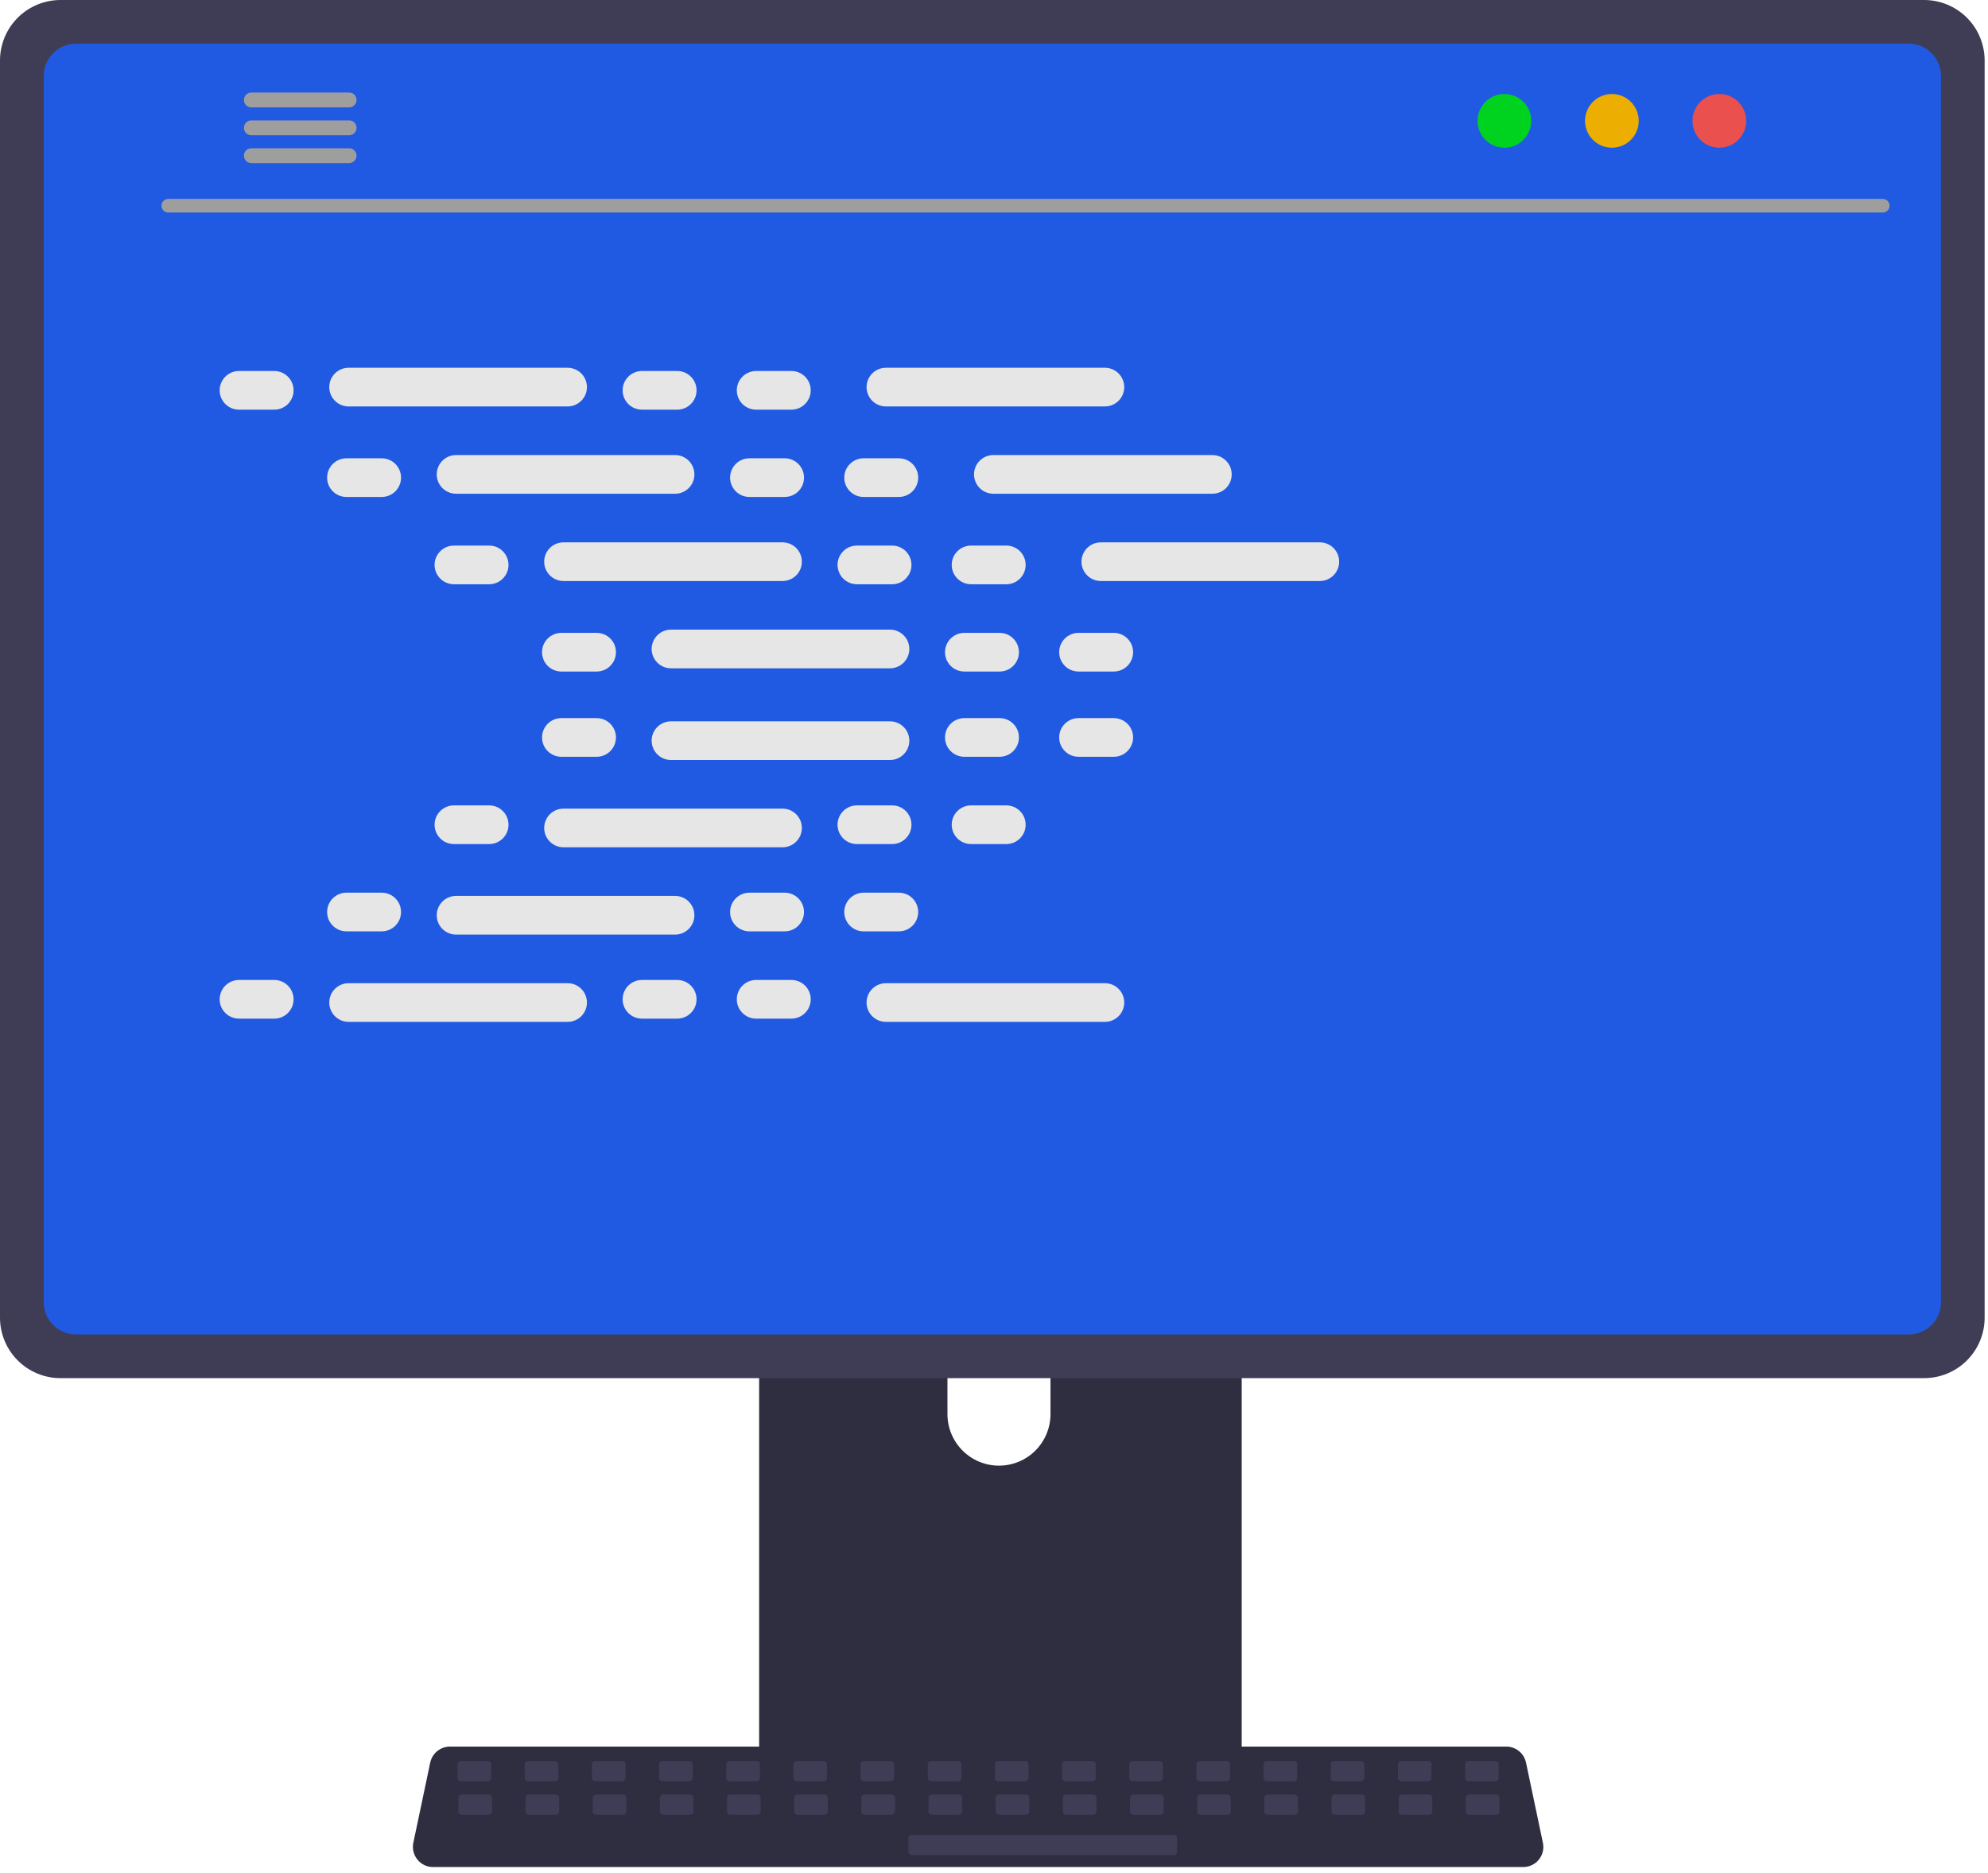 <svg width="296" height="279" viewBox="0 0 296 279" fill="none" xmlns="http://www.w3.org/2000/svg">
<path d="M113.03 163.511V266.071H184.88V163.511C184.881 162.773 184.646 162.055 184.209 161.461C183.771 160.867 183.155 160.429 182.45 160.211C182.118 160.101 181.77 160.047 181.42 160.051H116.5C116.045 160.05 115.594 160.139 115.174 160.312C114.753 160.486 114.37 160.74 114.048 161.062C113.726 161.383 113.47 161.765 113.295 162.185C113.121 162.605 113.031 163.056 113.03 163.511ZM141.07 198.751C141.089 196.729 141.906 194.797 143.342 193.374C144.778 191.951 146.719 191.153 148.74 191.153C150.762 191.153 152.702 191.951 154.138 193.374C155.575 194.797 156.391 196.729 156.41 198.751V210.651C156.4 212.678 155.587 214.619 154.15 216.049C152.713 217.479 150.768 218.282 148.74 218.282C146.713 218.282 144.768 217.479 143.331 216.049C141.893 214.619 141.081 212.678 141.07 210.651V198.751Z" fill="#2F2E41"/>
<path d="M112.81 262.789V272.679C112.811 273.191 113.015 273.682 113.376 274.046C113.737 274.409 114.227 274.615 114.74 274.619H183.17C183.682 274.617 184.173 274.411 184.535 274.047C184.897 273.684 185.1 273.192 185.1 272.679V262.789H112.81Z" fill="#3F3D56"/>
<path d="M0 8.99V196.25C0.002 198.636 0.951 200.924 2.638 202.612C4.326 204.299 6.614 205.248 9 205.25H286.5C288.886 205.248 291.174 204.299 292.862 202.612C294.549 200.924 295.498 198.636 295.5 196.25V8.99C295.494 6.606 294.544 4.321 292.857 2.636C291.17 0.951 288.884 0.003 286.5 0H9C6.616 0.003 4.33 0.951 2.643 2.636C0.956 4.321 0.006 6.606 0 8.99Z" fill="#3F3D56"/>
<path d="M6.51 11.32V193.94C6.512 195.215 7.019 196.437 7.921 197.339C8.823 198.24 10.045 198.748 11.32 198.75H284.19C285.465 198.748 286.687 198.24 287.589 197.339C288.49 196.437 288.998 195.215 289 193.94V11.32C289 10.043 288.493 8.819 287.591 7.915C286.69 7.012 285.466 6.503 284.19 6.5H11.32C10.043 6.503 8.82 7.012 7.918 7.915C7.016 8.819 6.51 10.043 6.51 11.32Z" fill="#205AE3"/>
<path d="M62.15 276.951C62.428 277.299 62.781 277.58 63.183 277.772C63.584 277.965 64.025 278.063 64.47 278.061H226.81C227.254 278.061 227.692 277.961 228.093 277.77C228.494 277.579 228.847 277.3 229.126 276.956C229.406 276.611 229.605 276.208 229.71 275.777C229.814 275.345 229.821 274.896 229.73 274.461L227.21 262.491C227.106 262.003 226.881 261.549 226.556 261.17C226.231 260.791 225.817 260.499 225.35 260.321C225.013 260.189 224.653 260.121 224.29 260.121H66.98C66.617 260.121 66.258 260.189 65.92 260.321C65.454 260.499 65.039 260.791 64.714 261.17C64.389 261.549 64.165 262.003 64.06 262.491L61.54 274.461C61.45 274.895 61.459 275.344 61.564 275.775C61.67 276.206 61.87 276.607 62.15 276.951Z" fill="#2F2E41"/>
<path d="M218.625 265.277H222.648C222.918 265.277 223.137 265.059 223.137 264.789V262.766C223.137 262.496 222.918 262.277 222.648 262.277H218.625C218.355 262.277 218.137 262.496 218.137 262.766V264.789C218.137 265.059 218.355 265.277 218.625 265.277Z" fill="#3F3D56"/>
<path d="M208.625 265.277H212.648C212.918 265.277 213.137 265.059 213.137 264.789V262.766C213.137 262.496 212.918 262.277 212.648 262.277H208.625C208.355 262.277 208.137 262.496 208.137 262.766V264.789C208.137 265.059 208.355 265.277 208.625 265.277Z" fill="#3F3D56"/>
<path d="M198.625 265.277H202.648C202.918 265.277 203.137 265.059 203.137 264.789V262.766C203.137 262.496 202.918 262.277 202.648 262.277H198.625C198.355 262.277 198.137 262.496 198.137 262.766V264.789C198.137 265.059 198.355 265.277 198.625 265.277Z" fill="#3F3D56"/>
<path d="M188.625 265.277H192.648C192.918 265.277 193.137 265.059 193.137 264.789V262.766C193.137 262.496 192.918 262.277 192.648 262.277H188.625C188.355 262.277 188.137 262.496 188.137 262.766V264.789C188.137 265.059 188.355 265.277 188.625 265.277Z" fill="#3F3D56"/>
<path d="M178.625 265.277H182.648C182.918 265.277 183.137 265.059 183.137 264.789V262.766C183.137 262.496 182.918 262.277 182.648 262.277H178.625C178.355 262.277 178.137 262.496 178.137 262.766V264.789C178.137 265.059 178.355 265.277 178.625 265.277Z" fill="#3F3D56"/>
<path d="M168.625 265.277H172.648C172.918 265.277 173.137 265.059 173.137 264.789V262.766C173.137 262.496 172.918 262.277 172.648 262.277H168.625C168.355 262.277 168.137 262.496 168.137 262.766V264.789C168.137 265.059 168.355 265.277 168.625 265.277Z" fill="#3F3D56"/>
<path d="M158.625 265.277H162.648C162.918 265.277 163.137 265.059 163.137 264.789V262.766C163.137 262.496 162.918 262.277 162.648 262.277H158.625C158.355 262.277 158.137 262.496 158.137 262.766V264.789C158.137 265.059 158.355 265.277 158.625 265.277Z" fill="#3F3D56"/>
<path d="M148.625 265.277H152.648C152.918 265.277 153.137 265.059 153.137 264.789V262.766C153.137 262.496 152.918 262.277 152.648 262.277H148.625C148.355 262.277 148.137 262.496 148.137 262.766V264.789C148.137 265.059 148.355 265.277 148.625 265.277Z" fill="#3F3D56"/>
<path d="M138.625 265.277H142.648C142.918 265.277 143.137 265.059 143.137 264.789V262.766C143.137 262.496 142.918 262.277 142.648 262.277H138.625C138.355 262.277 138.137 262.496 138.137 262.766V264.789C138.137 265.059 138.355 265.277 138.625 265.277Z" fill="#3F3D56"/>
<path d="M128.625 265.277H132.648C132.918 265.277 133.137 265.059 133.137 264.789V262.766C133.137 262.496 132.918 262.277 132.648 262.277H128.625C128.355 262.277 128.137 262.496 128.137 262.766V264.789C128.137 265.059 128.355 265.277 128.625 265.277Z" fill="#3F3D56"/>
<path d="M118.625 265.277H122.648C122.918 265.277 123.137 265.059 123.137 264.789V262.766C123.137 262.496 122.918 262.277 122.648 262.277H118.625C118.355 262.277 118.137 262.496 118.137 262.766V264.789C118.137 265.059 118.355 265.277 118.625 265.277Z" fill="#3F3D56"/>
<path d="M108.625 265.277H112.648C112.918 265.277 113.137 265.059 113.137 264.789V262.766C113.137 262.496 112.918 262.277 112.648 262.277H108.625C108.355 262.277 108.137 262.496 108.137 262.766V264.789C108.137 265.059 108.355 265.277 108.625 265.277Z" fill="#3F3D56"/>
<path d="M98.625 265.277H102.648C102.918 265.277 103.137 265.059 103.137 264.789V262.766C103.137 262.496 102.918 262.277 102.648 262.277H98.625C98.355 262.277 98.137 262.496 98.137 262.766V264.789C98.137 265.059 98.355 265.277 98.625 265.277Z" fill="#3F3D56"/>
<path d="M88.625 265.277H92.648C92.918 265.277 93.137 265.059 93.137 264.789V262.766C93.137 262.496 92.918 262.277 92.648 262.277H88.625C88.355 262.277 88.137 262.496 88.137 262.766V264.789C88.137 265.059 88.355 265.277 88.625 265.277Z" fill="#3F3D56"/>
<path d="M78.625 265.277H82.648C82.918 265.277 83.137 265.059 83.137 264.789V262.766C83.137 262.496 82.918 262.277 82.648 262.277H78.625C78.355 262.277 78.137 262.496 78.137 262.766V264.789C78.137 265.059 78.355 265.277 78.625 265.277Z" fill="#3F3D56"/>
<path d="M68.625 265.277H72.648C72.918 265.277 73.137 265.059 73.137 264.789V262.766C73.137 262.496 72.918 262.277 72.648 262.277H68.625C68.355 262.277 68.137 262.496 68.137 262.766V264.789C68.137 265.059 68.355 265.277 68.625 265.277Z" fill="#3F3D56"/>
<path d="M218.743 270.277H222.767C223.036 270.277 223.255 270.059 223.255 269.789V267.766C223.255 267.496 223.036 267.277 222.767 267.277H218.743C218.473 267.277 218.255 267.496 218.255 267.766V269.789C218.255 270.059 218.473 270.277 218.743 270.277Z" fill="#3F3D56"/>
<path d="M208.743 270.277H212.767C213.036 270.277 213.255 270.059 213.255 269.789V267.766C213.255 267.496 213.036 267.277 212.767 267.277H208.743C208.473 267.277 208.255 267.496 208.255 267.766V269.789C208.255 270.059 208.473 270.277 208.743 270.277Z" fill="#3F3D56"/>
<path d="M198.743 270.277H202.767C203.036 270.277 203.255 270.059 203.255 269.789V267.766C203.255 267.496 203.036 267.277 202.767 267.277H198.743C198.473 267.277 198.255 267.496 198.255 267.766V269.789C198.255 270.059 198.473 270.277 198.743 270.277Z" fill="#3F3D56"/>
<path d="M188.743 270.277H192.767C193.036 270.277 193.255 270.059 193.255 269.789V267.766C193.255 267.496 193.036 267.277 192.767 267.277H188.743C188.473 267.277 188.255 267.496 188.255 267.766V269.789C188.255 270.059 188.473 270.277 188.743 270.277Z" fill="#3F3D56"/>
<path d="M178.743 270.277H182.767C183.036 270.277 183.255 270.059 183.255 269.789V267.766C183.255 267.496 183.036 267.277 182.767 267.277H178.743C178.473 267.277 178.255 267.496 178.255 267.766V269.789C178.255 270.059 178.473 270.277 178.743 270.277Z" fill="#3F3D56"/>
<path d="M168.743 270.277H172.767C173.036 270.277 173.255 270.059 173.255 269.789V267.766C173.255 267.496 173.036 267.277 172.767 267.277H168.743C168.473 267.277 168.255 267.496 168.255 267.766V269.789C168.255 270.059 168.473 270.277 168.743 270.277Z" fill="#3F3D56"/>
<path d="M158.743 270.277H162.767C163.036 270.277 163.255 270.059 163.255 269.789V267.766C163.255 267.496 163.036 267.277 162.767 267.277H158.743C158.473 267.277 158.255 267.496 158.255 267.766V269.789C158.255 270.059 158.473 270.277 158.743 270.277Z" fill="#3F3D56"/>
<path d="M148.743 270.277H152.767C153.036 270.277 153.255 270.059 153.255 269.789V267.766C153.255 267.496 153.036 267.277 152.767 267.277H148.743C148.473 267.277 148.255 267.496 148.255 267.766V269.789C148.255 270.059 148.473 270.277 148.743 270.277Z" fill="#3F3D56"/>
<path d="M138.743 270.277H142.767C143.036 270.277 143.255 270.059 143.255 269.789V267.766C143.255 267.496 143.036 267.277 142.767 267.277H138.743C138.473 267.277 138.255 267.496 138.255 267.766V269.789C138.255 270.059 138.473 270.277 138.743 270.277Z" fill="#3F3D56"/>
<path d="M128.743 270.277H132.767C133.036 270.277 133.255 270.059 133.255 269.789V267.766C133.255 267.496 133.036 267.277 132.767 267.277H128.743C128.473 267.277 128.255 267.496 128.255 267.766V269.789C128.255 270.059 128.473 270.277 128.743 270.277Z" fill="#3F3D56"/>
<path d="M118.743 270.277H122.767C123.036 270.277 123.255 270.059 123.255 269.789V267.766C123.255 267.496 123.036 267.277 122.767 267.277H118.743C118.473 267.277 118.255 267.496 118.255 267.766V269.789C118.255 270.059 118.473 270.277 118.743 270.277Z" fill="#3F3D56"/>
<path d="M108.743 270.277H112.767C113.036 270.277 113.255 270.059 113.255 269.789V267.766C113.255 267.496 113.036 267.277 112.767 267.277H108.743C108.473 267.277 108.255 267.496 108.255 267.766V269.789C108.255 270.059 108.473 270.277 108.743 270.277Z" fill="#3F3D56"/>
<path d="M98.743 270.277H102.767C103.036 270.277 103.255 270.059 103.255 269.789V267.766C103.255 267.496 103.036 267.277 102.767 267.277H98.743C98.473 267.277 98.255 267.496 98.255 267.766V269.789C98.255 270.059 98.473 270.277 98.743 270.277Z" fill="#3F3D56"/>
<path d="M88.743 270.277H92.767C93.036 270.277 93.255 270.059 93.255 269.789V267.766C93.255 267.496 93.036 267.277 92.767 267.277H88.743C88.473 267.277 88.255 267.496 88.255 267.766V269.789C88.255 270.059 88.473 270.277 88.743 270.277Z" fill="#3F3D56"/>
<path d="M78.743 270.277H82.767C83.036 270.277 83.255 270.059 83.255 269.789V267.766C83.255 267.496 83.036 267.277 82.767 267.277H78.743C78.473 267.277 78.255 267.496 78.255 267.766V269.789C78.255 270.059 78.473 270.277 78.743 270.277Z" fill="#3F3D56"/>
<path d="M68.743 270.277H72.767C73.036 270.277 73.255 270.059 73.255 269.789V267.766C73.255 267.496 73.036 267.277 72.767 267.277H68.743C68.473 267.277 68.255 267.496 68.255 267.766V269.789C68.255 270.059 68.473 270.277 68.743 270.277Z" fill="#3F3D56"/>
<path d="M135.743 276.277H174.767C175.036 276.277 175.255 276.059 175.255 275.789V273.766C175.255 273.496 175.036 273.277 174.767 273.277H135.743C135.473 273.277 135.255 273.496 135.255 273.766V275.789C135.255 276.059 135.473 276.277 135.743 276.277Z" fill="#3F3D56"/>
<path d="M25.031 31.656H280.355C280.62 31.65 280.873 31.54 281.058 31.351C281.244 31.161 281.348 30.906 281.348 30.64C281.348 30.375 281.244 30.12 281.058 29.93C280.873 29.74 280.62 29.631 280.355 29.625H25.031C24.766 29.631 24.513 29.74 24.328 29.93C24.142 30.12 24.038 30.375 24.038 30.64C24.038 30.906 24.142 31.161 24.328 31.351C24.513 31.54 24.766 31.65 25.031 31.656Z" fill="#9E9E9E"/>
<path d="M256 22C258.209 22 260 20.209 260 18C260 15.791 258.209 14 256 14C253.791 14 252 15.791 252 18C252 20.209 253.791 22 256 22Z" fill="#E9504E"/>
<path d="M240 22C242.209 22 244 20.209 244 18C244 15.791 242.209 14 240 14C237.791 14 236 15.791 236 18C236 20.209 237.791 22 240 22Z" fill="#ECAE00"/>
<path d="M224 22C226.209 22 228 20.209 228 18C228 15.791 226.209 14 224 14C221.791 14 220 15.791 220 18C220 20.209 221.791 22 224 22Z" fill="#00D31F"/>
<path d="M36.319 14.891C36.319 15.035 36.346 15.178 36.401 15.311C36.455 15.444 36.535 15.565 36.636 15.667C36.738 15.769 36.858 15.85 36.991 15.906C37.123 15.962 37.266 15.991 37.409 15.991H52.009C52.298 15.985 52.572 15.865 52.774 15.659C52.976 15.452 53.089 15.175 53.089 14.886C53.089 14.598 52.976 14.32 52.774 14.114C52.572 13.907 52.298 13.788 52.009 13.781H37.409C37.118 13.785 36.84 13.903 36.636 14.111C36.431 14.319 36.318 14.6 36.319 14.891Z" fill="#9E9E9E"/>
<path d="M36.319 19.04C36.319 19.183 36.346 19.326 36.401 19.459C36.455 19.592 36.535 19.713 36.636 19.816C36.738 19.918 36.858 19.999 36.991 20.055C37.123 20.11 37.266 20.139 37.409 20.14H52.009C52.298 20.133 52.573 20.014 52.775 19.808C52.977 19.601 53.09 19.324 53.09 19.035C53.09 18.746 52.977 18.468 52.775 18.262C52.573 18.055 52.298 17.936 52.009 17.93H37.409C37.118 17.933 36.84 18.052 36.636 18.26C36.431 18.468 36.318 18.748 36.319 19.04Z" fill="#9E9E9E"/>
<path d="M36.319 23.182C36.318 23.474 36.431 23.754 36.636 23.962C36.84 24.17 37.118 24.288 37.409 24.292H52.009C52.298 24.285 52.572 24.166 52.774 23.959C52.976 23.753 53.089 23.476 53.089 23.187C53.089 22.898 52.976 22.621 52.774 22.415C52.572 22.208 52.298 22.089 52.009 22.082H37.409C37.266 22.083 37.123 22.112 36.991 22.167C36.858 22.223 36.738 22.304 36.636 22.406C36.535 22.508 36.455 22.63 36.401 22.763C36.346 22.896 36.319 23.038 36.319 23.182Z" fill="#9E9E9E"/>
<path d="M40.832 55.254H35.586C33.995 55.254 32.706 56.543 32.706 58.134C32.706 59.724 33.995 61.014 35.586 61.014H40.832C42.423 61.014 43.712 59.724 43.712 58.134C43.712 56.543 42.423 55.254 40.832 55.254Z" fill="#E6E6E6"/>
<path d="M100.832 55.254H95.586C93.995 55.254 92.706 56.543 92.706 58.134C92.706 59.724 93.995 61.014 95.586 61.014H100.832C102.423 61.014 103.712 59.724 103.712 58.134C103.712 56.543 102.423 55.254 100.832 55.254Z" fill="#E6E6E6"/>
<path d="M117.832 55.254H112.586C110.995 55.254 109.706 56.543 109.706 58.134C109.706 59.724 110.995 61.014 112.586 61.014H117.832C119.423 61.014 120.712 59.724 120.712 58.134C120.712 56.543 119.423 55.254 117.832 55.254Z" fill="#E6E6E6"/>
<path d="M84.512 54.773H51.906C50.316 54.773 49.026 56.063 49.026 57.653C49.026 59.244 50.316 60.533 51.906 60.533H84.512C86.103 60.533 87.392 59.244 87.392 57.653C87.392 56.063 86.103 54.773 84.512 54.773Z" fill="#E6E6E6"/>
<path d="M164.512 54.773H131.906C130.316 54.773 129.026 56.063 129.026 57.653C129.026 59.244 130.316 60.533 131.906 60.533H164.512C166.103 60.533 167.392 59.244 167.392 57.653C167.392 56.063 166.103 54.773 164.512 54.773Z" fill="#E6E6E6"/>
<path d="M56.832 68.254H51.586C49.995 68.254 48.706 69.543 48.706 71.134C48.706 72.724 49.995 74.014 51.586 74.014H56.832C58.423 74.014 59.712 72.724 59.712 71.134C59.712 69.543 58.423 68.254 56.832 68.254Z" fill="#E6E6E6"/>
<path d="M116.832 68.254H111.586C109.995 68.254 108.706 69.543 108.706 71.134C108.706 72.724 109.995 74.014 111.586 74.014H116.832C118.423 74.014 119.712 72.724 119.712 71.134C119.712 69.543 118.423 68.254 116.832 68.254Z" fill="#E6E6E6"/>
<path d="M133.832 68.254H128.586C126.995 68.254 125.706 69.543 125.706 71.134C125.706 72.724 126.995 74.014 128.586 74.014H133.832C135.423 74.014 136.712 72.724 136.712 71.134C136.712 69.543 135.423 68.254 133.832 68.254Z" fill="#E6E6E6"/>
<path d="M100.512 67.773H67.906C66.316 67.773 65.026 69.063 65.026 70.653C65.026 72.244 66.316 73.533 67.906 73.533H100.512C102.103 73.533 103.392 72.244 103.392 70.653C103.392 69.063 102.103 67.773 100.512 67.773Z" fill="#E6E6E6"/>
<path d="M180.512 67.773H147.906C146.316 67.773 145.026 69.063 145.026 70.653C145.026 72.244 146.316 73.533 147.906 73.533H180.512C182.103 73.533 183.392 72.244 183.392 70.653C183.392 69.063 182.103 67.773 180.512 67.773Z" fill="#E6E6E6"/>
<path d="M72.832 81.254H67.586C65.995 81.254 64.706 82.543 64.706 84.134C64.706 85.724 65.995 87.014 67.586 87.014H72.832C74.423 87.014 75.712 85.724 75.712 84.134C75.712 82.543 74.423 81.254 72.832 81.254Z" fill="#E6E6E6"/>
<path d="M132.832 81.254H127.586C125.995 81.254 124.706 82.543 124.706 84.134C124.706 85.724 125.995 87.014 127.586 87.014H132.832C134.423 87.014 135.712 85.724 135.712 84.134C135.712 82.543 134.423 81.254 132.832 81.254Z" fill="#E6E6E6"/>
<path d="M149.832 81.254H144.586C142.995 81.254 141.706 82.543 141.706 84.134C141.706 85.724 142.995 87.014 144.586 87.014H149.832C151.423 87.014 152.712 85.724 152.712 84.134C152.712 82.543 151.423 81.254 149.832 81.254Z" fill="#E6E6E6"/>
<path d="M116.512 80.773H83.906C82.316 80.773 81.026 82.063 81.026 83.653C81.026 85.244 82.316 86.533 83.906 86.533H116.512C118.103 86.533 119.392 85.244 119.392 83.653C119.392 82.063 118.103 80.773 116.512 80.773Z" fill="#E6E6E6"/>
<path d="M196.512 80.773H163.906C162.316 80.773 161.026 82.063 161.026 83.653C161.026 85.244 162.316 86.533 163.906 86.533H196.512C198.103 86.533 199.392 85.244 199.392 83.653C199.392 82.063 198.103 80.773 196.512 80.773Z" fill="#E6E6E6"/>
<path d="M88.832 94.254H83.586C81.995 94.254 80.706 95.543 80.706 97.134C80.706 98.724 81.995 100.014 83.586 100.014H88.832C90.423 100.014 91.712 98.724 91.712 97.134C91.712 95.543 90.423 94.254 88.832 94.254Z" fill="#E6E6E6"/>
<path d="M148.832 94.254H143.586C141.995 94.254 140.706 95.543 140.706 97.134C140.706 98.724 141.995 100.014 143.586 100.014H148.832C150.423 100.014 151.712 98.724 151.712 97.134C151.712 95.543 150.423 94.254 148.832 94.254Z" fill="#E6E6E6"/>
<path d="M165.832 94.254H160.586C158.995 94.254 157.706 95.543 157.706 97.134C157.706 98.724 158.995 100.014 160.586 100.014H165.832C167.423 100.014 168.712 98.724 168.712 97.134C168.712 95.543 167.423 94.254 165.832 94.254Z" fill="#E6E6E6"/>
<path d="M132.512 93.773H99.906C98.316 93.773 97.026 95.063 97.026 96.653C97.026 98.244 98.316 99.533 99.906 99.533H132.512C134.103 99.533 135.392 98.244 135.392 96.653C135.392 95.063 134.103 93.773 132.512 93.773Z" fill="#E6E6E6"/>
<path d="M100.832 145.949H95.586C93.995 145.949 92.706 147.239 92.706 148.829C92.706 150.42 93.995 151.709 95.586 151.709H100.832C102.423 151.709 103.712 150.42 103.712 148.829C103.712 147.239 102.423 145.949 100.832 145.949Z" fill="#E6E6E6"/>
<path d="M117.832 145.949H112.586C110.995 145.949 109.706 147.239 109.706 148.829C109.706 150.42 110.995 151.709 112.586 151.709H117.832C119.423 151.709 120.712 150.42 120.712 148.829C120.712 147.239 119.423 145.949 117.832 145.949Z" fill="#E6E6E6"/>
<path d="M164.512 146.43H131.906C130.316 146.43 129.026 147.719 129.026 149.31C129.026 150.9 130.316 152.19 131.906 152.19H164.512C166.103 152.19 167.392 150.9 167.392 149.31C167.392 147.719 166.103 146.43 164.512 146.43Z" fill="#E6E6E6"/>
<path d="M40.832 145.949H35.586C33.995 145.949 32.706 147.239 32.706 148.829C32.706 150.42 33.995 151.709 35.586 151.709H40.832C42.423 151.709 43.712 150.42 43.712 148.829C43.712 147.239 42.423 145.949 40.832 145.949Z" fill="#E6E6E6"/>
<path d="M84.512 146.43H51.906C50.316 146.43 49.026 147.719 49.026 149.31C49.026 150.9 50.316 152.19 51.906 152.19H84.512C86.103 152.19 87.392 150.9 87.392 149.31C87.392 147.719 86.103 146.43 84.512 146.43Z" fill="#E6E6E6"/>
<path d="M56.832 132.949H51.586C49.995 132.949 48.706 134.239 48.706 135.829C48.706 137.42 49.995 138.709 51.586 138.709H56.832C58.423 138.709 59.712 137.42 59.712 135.829C59.712 134.239 58.423 132.949 56.832 132.949Z" fill="#E6E6E6"/>
<path d="M116.832 132.949H111.586C109.995 132.949 108.706 134.239 108.706 135.829C108.706 137.42 109.995 138.709 111.586 138.709H116.832C118.423 138.709 119.712 137.42 119.712 135.829C119.712 134.239 118.423 132.949 116.832 132.949Z" fill="#E6E6E6"/>
<path d="M133.832 132.949H128.586C126.995 132.949 125.706 134.239 125.706 135.829C125.706 137.42 126.995 138.709 128.586 138.709H133.832C135.423 138.709 136.712 137.42 136.712 135.829C136.712 134.239 135.423 132.949 133.832 132.949Z" fill="#E6E6E6"/>
<path d="M100.512 133.43H67.906C66.316 133.43 65.026 134.719 65.026 136.31C65.026 137.9 66.316 139.19 67.906 139.19H100.512C102.103 139.19 103.392 137.9 103.392 136.31C103.392 134.719 102.103 133.43 100.512 133.43Z" fill="#E6E6E6"/>
<path d="M72.832 119.949H67.586C65.995 119.949 64.706 121.239 64.706 122.829C64.706 124.42 65.995 125.709 67.586 125.709H72.832C74.423 125.709 75.712 124.42 75.712 122.829C75.712 121.239 74.423 119.949 72.832 119.949Z" fill="#E6E6E6"/>
<path d="M132.832 119.949H127.586C125.995 119.949 124.706 121.239 124.706 122.829C124.706 124.42 125.995 125.709 127.586 125.709H132.832C134.423 125.709 135.712 124.42 135.712 122.829C135.712 121.239 134.423 119.949 132.832 119.949Z" fill="#E6E6E6"/>
<path d="M149.832 119.949H144.586C142.995 119.949 141.706 121.239 141.706 122.829C141.706 124.42 142.995 125.709 144.586 125.709H149.832C151.423 125.709 152.712 124.42 152.712 122.829C152.712 121.239 151.423 119.949 149.832 119.949Z" fill="#E6E6E6"/>
<path d="M116.512 120.43H83.906C82.316 120.43 81.026 121.719 81.026 123.31C81.026 124.9 82.316 126.19 83.906 126.19H116.512C118.103 126.19 119.392 124.9 119.392 123.31C119.392 121.719 118.103 120.43 116.512 120.43Z" fill="#E6E6E6"/>
<path d="M88.832 106.949H83.586C81.995 106.949 80.706 108.239 80.706 109.829C80.706 111.42 81.995 112.709 83.586 112.709H88.832C90.423 112.709 91.712 111.42 91.712 109.829C91.712 108.239 90.423 106.949 88.832 106.949Z" fill="#E6E6E6"/>
<path d="M148.832 106.949H143.586C141.995 106.949 140.706 108.239 140.706 109.829C140.706 111.42 141.995 112.709 143.586 112.709H148.832C150.423 112.709 151.712 111.42 151.712 109.829C151.712 108.239 150.423 106.949 148.832 106.949Z" fill="#E6E6E6"/>
<path d="M165.832 106.949H160.586C158.995 106.949 157.706 108.239 157.706 109.829C157.706 111.42 158.995 112.709 160.586 112.709H165.832C167.423 112.709 168.712 111.42 168.712 109.829C168.712 108.239 167.423 106.949 165.832 106.949Z" fill="#E6E6E6"/>
<path d="M132.512 107.43H99.906C98.316 107.43 97.026 108.719 97.026 110.31C97.026 111.9 98.316 113.19 99.906 113.19H132.512C134.103 113.19 135.392 111.9 135.392 110.31C135.392 108.719 134.103 107.43 132.512 107.43Z" fill="#E6E6E6"/>
</svg>
